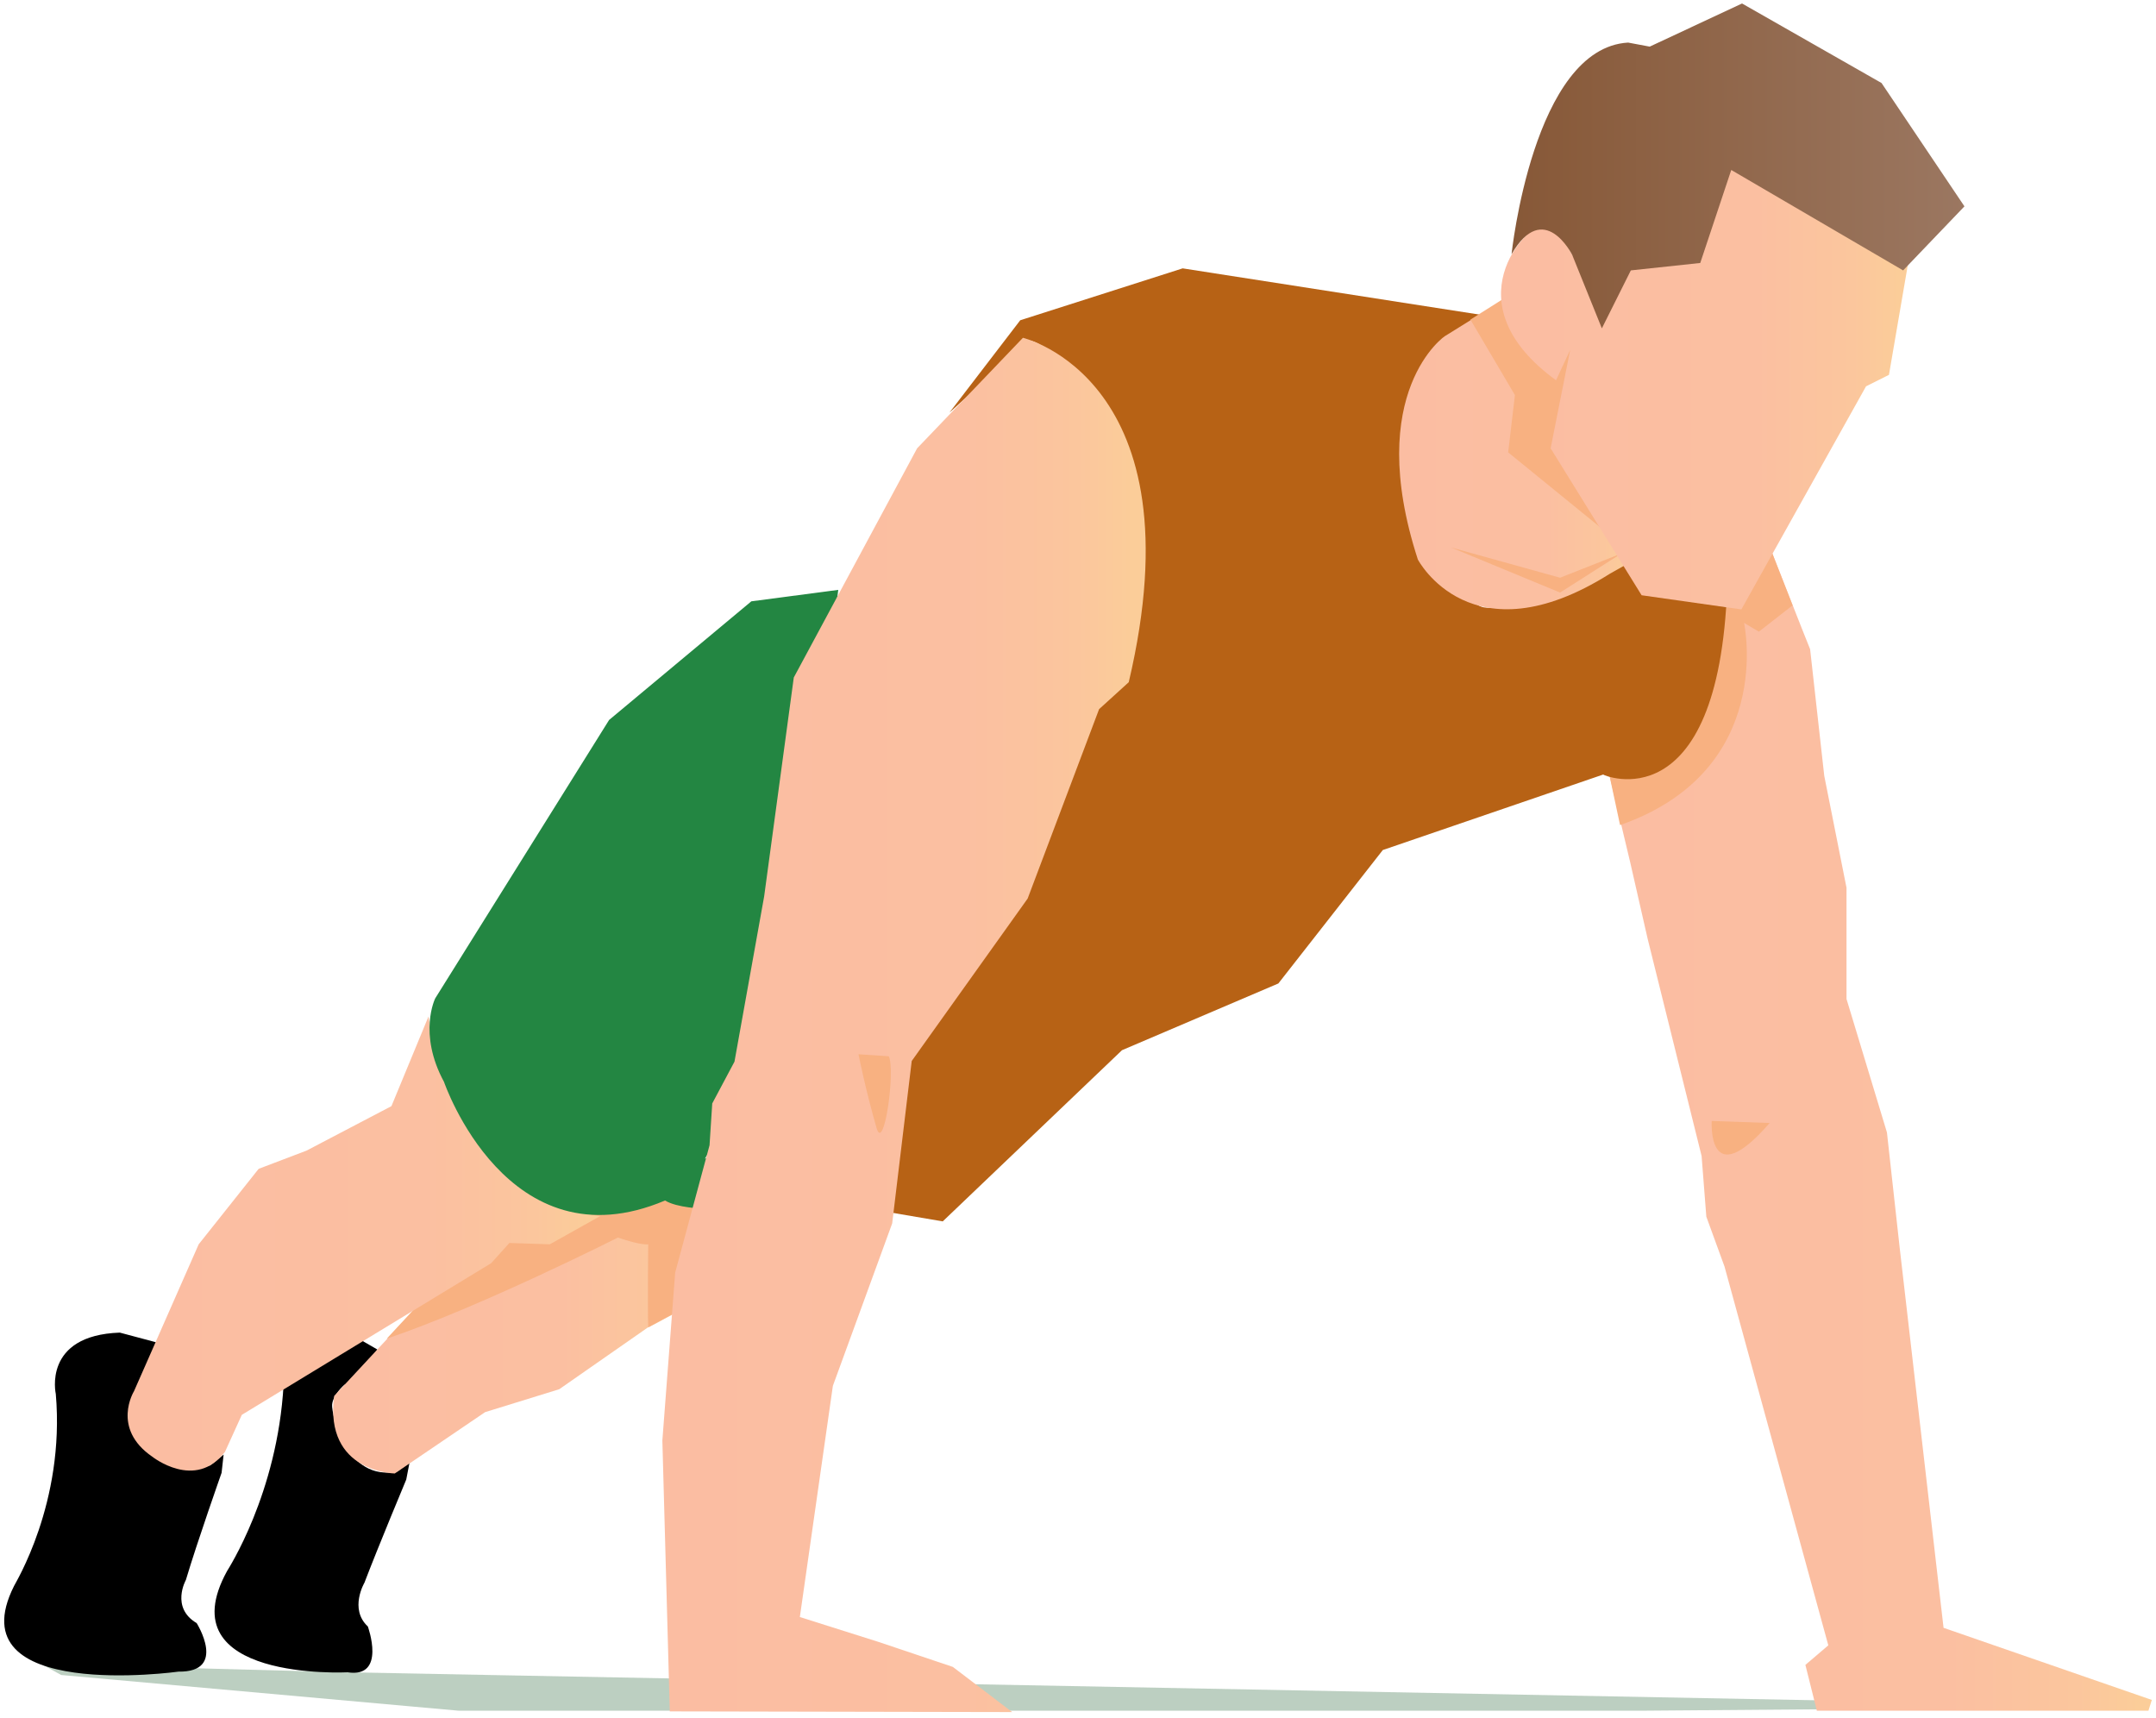 <svg width="295" height="235" viewBox="0 0 295 235" fill="none" xmlns="http://www.w3.org/2000/svg">
<path opacity="0.33" d="M294.334 233.507L47.657 228.804L5.698 227.698L8.373 229.173L62.78 234.06H224.434L294.334 233.507Z" fill="#346F45"/>
<path d="M21.928 183.803C21.928 183.803 23.035 188.598 19.9 190.165C19.623 190.258 18.424 191.733 18.516 192.932C18.609 194.131 20.176 202.799 28.752 200.494L30.597 199.018L30.32 201.508C30.32 201.508 27 210.914 25.433 216.17C25.433 216.17 23.312 219.951 26.908 222.072C26.908 222.072 31.15 228.804 24.418 228.712C24.418 228.712 -6.105 232.954 1.918 217C2.01 216.724 8.926 205.658 7.635 190.719C7.635 190.719 5.791 182.696 16.395 182.327L21.928 183.803Z" fill="black"/>
<path d="M51.621 184.632C51.621 184.632 49.961 188.136 47.195 189.427C47.011 189.519 45.535 190.902 45.443 192.193C45.351 193.392 47.287 202.798 54.388 201.323L56.048 200.032L55.587 202.429C55.587 202.429 51.806 211.467 49.869 216.538C49.869 216.538 47.748 220.135 50.33 222.532C50.33 222.532 52.912 229.633 47.564 228.803C47.564 228.803 22.758 230.094 31.057 214.971C31.149 214.786 37.973 204.366 38.803 189.427C38.803 189.427 38.342 181.22 46.826 181.865L51.621 184.632Z" fill="black"/>
<path d="M220.193 105.972L223.051 117.96L225.449 128.472L232.826 158.166L233.472 166.465L235.961 173.289L250.163 225.115L247.027 227.789L248.595 234.06H266.854H293.965L294.426 232.584L265.932 222.717L259.938 170.799L258.185 154.938L252.653 136.68V121.464L249.609 106.156L247.673 88.82L246.566 86.053L242.324 75.264L235.961 72.313L220.193 105.972Z" fill="url(#paint0_linear)"/>
<path d="M220.192 105.972L221.668 112.888C243.062 105.418 238.635 85.223 238.635 85.223L240.664 86.422L245.275 82.826L242.324 75.264L235.961 72.221L220.192 105.972Z" fill="#F8B181"/>
<path d="M54.019 201.6L66.376 193.209L76.52 190.073L88.692 181.59H88.785L92.566 179.561C93.119 172.46 95.609 162.132 95.609 162.132L85.742 163.146L70.341 168.311L69.512 168.587L67.852 169.97L57.8 177.993L53.005 183.157L45.72 190.996C44.337 201.508 54.019 201.6 54.019 201.6Z" fill="url(#paint1_linear)"/>
<path d="M52.913 183.157C65.546 178.915 84.543 169.325 84.543 169.325C87.77 170.432 88.692 170.247 88.692 170.247C88.692 170.247 88.6 178.27 88.692 181.59L92.473 179.561C93.026 172.46 95.516 162.132 95.516 162.132L85.649 163.146L70.249 168.311L67.759 169.97L57.708 177.993L52.913 183.157Z" fill="#F8B181"/>
<path d="M82.145 166.373C82.145 166.373 62.872 165.082 58.63 139.077L53.558 151.342L41.939 157.428L35.392 159.918L27.185 170.246L18.332 190.349C18.332 190.349 15.197 195.421 20.822 199.294C20.822 199.294 26.724 203.997 30.781 198.649L33.087 193.577L67.206 172.828L69.696 170.062L75.229 170.246L82.145 166.373Z" fill="url(#paint2_linear)"/>
<path d="M236.33 80.335C236.422 78.307 220.838 76.001 220.838 76.001C220.838 76.001 208.112 83.932 203.04 83.102C197.876 82.272 182.015 53.777 202.671 43.08L161.82 36.717L139.596 43.818L129.913 56.452L140.795 46.584C140.795 46.584 152.414 47.23 149.278 88.082L143.838 95.643L109.533 153.186L117.095 165.082L128.991 167.11L153.52 143.688L174.914 134.558L189.208 116.3L219.362 105.971C219.27 106.064 235.131 112.795 236.33 80.335Z" fill="#B76215"/>
<path d="M194.003 76.555C194.003 76.555 201.288 90.479 220.284 78.491L223.881 76.463L219.823 59.587L216.596 46.308L206.452 40.591L201.196 43.818L197.784 45.939C197.784 45.847 186.533 53.593 194.003 76.555Z" fill="url(#paint3_linear)"/>
<path d="M221.853 75.726L213.461 79.046L198.522 74.896L213.461 81.075L221.853 75.726Z" fill="#F8B181"/>
<path d="M59.553 136.588L83.344 98.503L102.802 82.273L114.698 80.705L106.675 142.766L96.439 158.535C97.638 157.89 98.56 157.336 98.56 157.336L96.162 165.359C96.162 165.359 92.658 165.267 90.998 164.253C69.42 173.382 60.752 148.023 60.752 148.023C57.155 141.383 59.553 136.588 59.553 136.588Z" fill="#238642"/>
<path d="M109.442 221.242L120.231 224.654L130.375 228.066L138.49 234.245L91.644 234.152L90.63 197.082L92.382 174.12L97.085 156.691L97.454 150.974L100.497 145.256L104.554 122.663L108.612 92.693L125.487 61.34L139.965 46.217C139.965 46.217 164.218 51.934 154.443 93.339L150.385 97.028L140.611 122.94L124.749 145.164L122.075 167.388L113.96 189.612L109.442 221.242Z" fill="url(#paint4_linear)"/>
<path d="M207.282 54.055L206.36 61.894L220.746 73.605L219.823 59.404L216.596 46.125L206.452 40.407L201.196 43.727L207.282 54.055Z" fill="#F8B181"/>
<path d="M261.136 35.703L258.461 51.288L255.326 52.855L238.266 83.379L224.618 81.442L212.169 61.339L214.843 47.876L212.907 52.026C198.337 41.421 209.034 30.724 211.155 30.724C213.276 30.724 215.766 36.072 215.766 36.072L229.598 30.539L234.578 20.303L259.107 29.894L261.136 35.703Z" fill="url(#paint5_linear)"/>
<path d="M260.398 36.995L236.883 23.255L232.641 35.98L223.143 36.995L219.178 44.925L215.12 34.874C215.12 34.874 211.247 27.128 206.821 34.782C206.821 34.782 209.772 6.564 222.774 5.826L225.725 6.379L238.359 0.477L257.447 11.359L268.79 28.234L260.398 36.995Z" fill="url(#paint6_linear)"/>
<path d="M242.14 153.648L234.209 153.371C234.209 153.371 233.564 163.515 242.14 153.648Z" fill="#F8B181"/>
<path d="M121.613 144.519L117.464 144.242C117.464 144.242 118.386 148.945 119.953 154.386C120.968 157.706 122.535 146.455 121.613 144.519Z" fill="#F8B181"/>
<defs>
<linearGradient id="paint0_linear" x1="294.426" y1="153.154" x2="220.208" y2="153.154" gradientUnits="userSpaceOnUse">
<stop offset="0.022" stop-color="#FBCD99"/>
<stop offset="0.138" stop-color="#FBC69D"/>
<stop offset="0.378" stop-color="#FBBFA1"/>
<stop offset="1" stop-color="#FBBDA2"/>
</linearGradient>
<linearGradient id="paint1_linear" x1="95.575" y1="181.905" x2="45.478" y2="181.905" gradientUnits="userSpaceOnUse">
<stop offset="0.022" stop-color="#FBCD99"/>
<stop offset="0.138" stop-color="#FBC69D"/>
<stop offset="0.378" stop-color="#FBBFA1"/>
<stop offset="1" stop-color="#FBBDA2"/>
</linearGradient>
<linearGradient id="paint2_linear" x1="82.133" y1="170.132" x2="17.586" y2="170.132" gradientUnits="userSpaceOnUse">
<stop offset="0.022" stop-color="#FBCD99"/>
<stop offset="0.138" stop-color="#FBC69D"/>
<stop offset="0.378" stop-color="#FBBFA1"/>
<stop offset="1" stop-color="#FBBDA2"/>
</linearGradient>
<linearGradient id="paint3_linear" x1="223.868" y1="61.874" x2="191.427" y2="61.874" gradientUnits="userSpaceOnUse">
<stop offset="0.022" stop-color="#FBCD99"/>
<stop offset="0.138" stop-color="#FBC69D"/>
<stop offset="0.378" stop-color="#FBBFA1"/>
<stop offset="1" stop-color="#FBBDA2"/>
</linearGradient>
<linearGradient id="paint4_linear" x1="156.572" y1="140.131" x2="90.609" y2="140.131" gradientUnits="userSpaceOnUse">
<stop offset="0.022" stop-color="#FBCD99"/>
<stop offset="0.138" stop-color="#FBC69D"/>
<stop offset="0.378" stop-color="#FBBFA1"/>
<stop offset="1" stop-color="#FBBDA2"/>
</linearGradient>
<linearGradient id="paint5_linear" x1="261.15" y1="51.798" x2="205.41" y2="51.798" gradientUnits="userSpaceOnUse">
<stop offset="0.022" stop-color="#FBCD99"/>
<stop offset="0.138" stop-color="#FBC69D"/>
<stop offset="0.378" stop-color="#FBBFA1"/>
<stop offset="1" stop-color="#FBBDA2"/>
</linearGradient>
<linearGradient id="paint6_linear" x1="268.821" y1="22.698" x2="206.837" y2="22.698" gradientUnits="userSpaceOnUse">
<stop stop-color="#9B7761"/>
<stop offset="1" stop-color="#875837"/>
</linearGradient>
</defs>
</svg>
